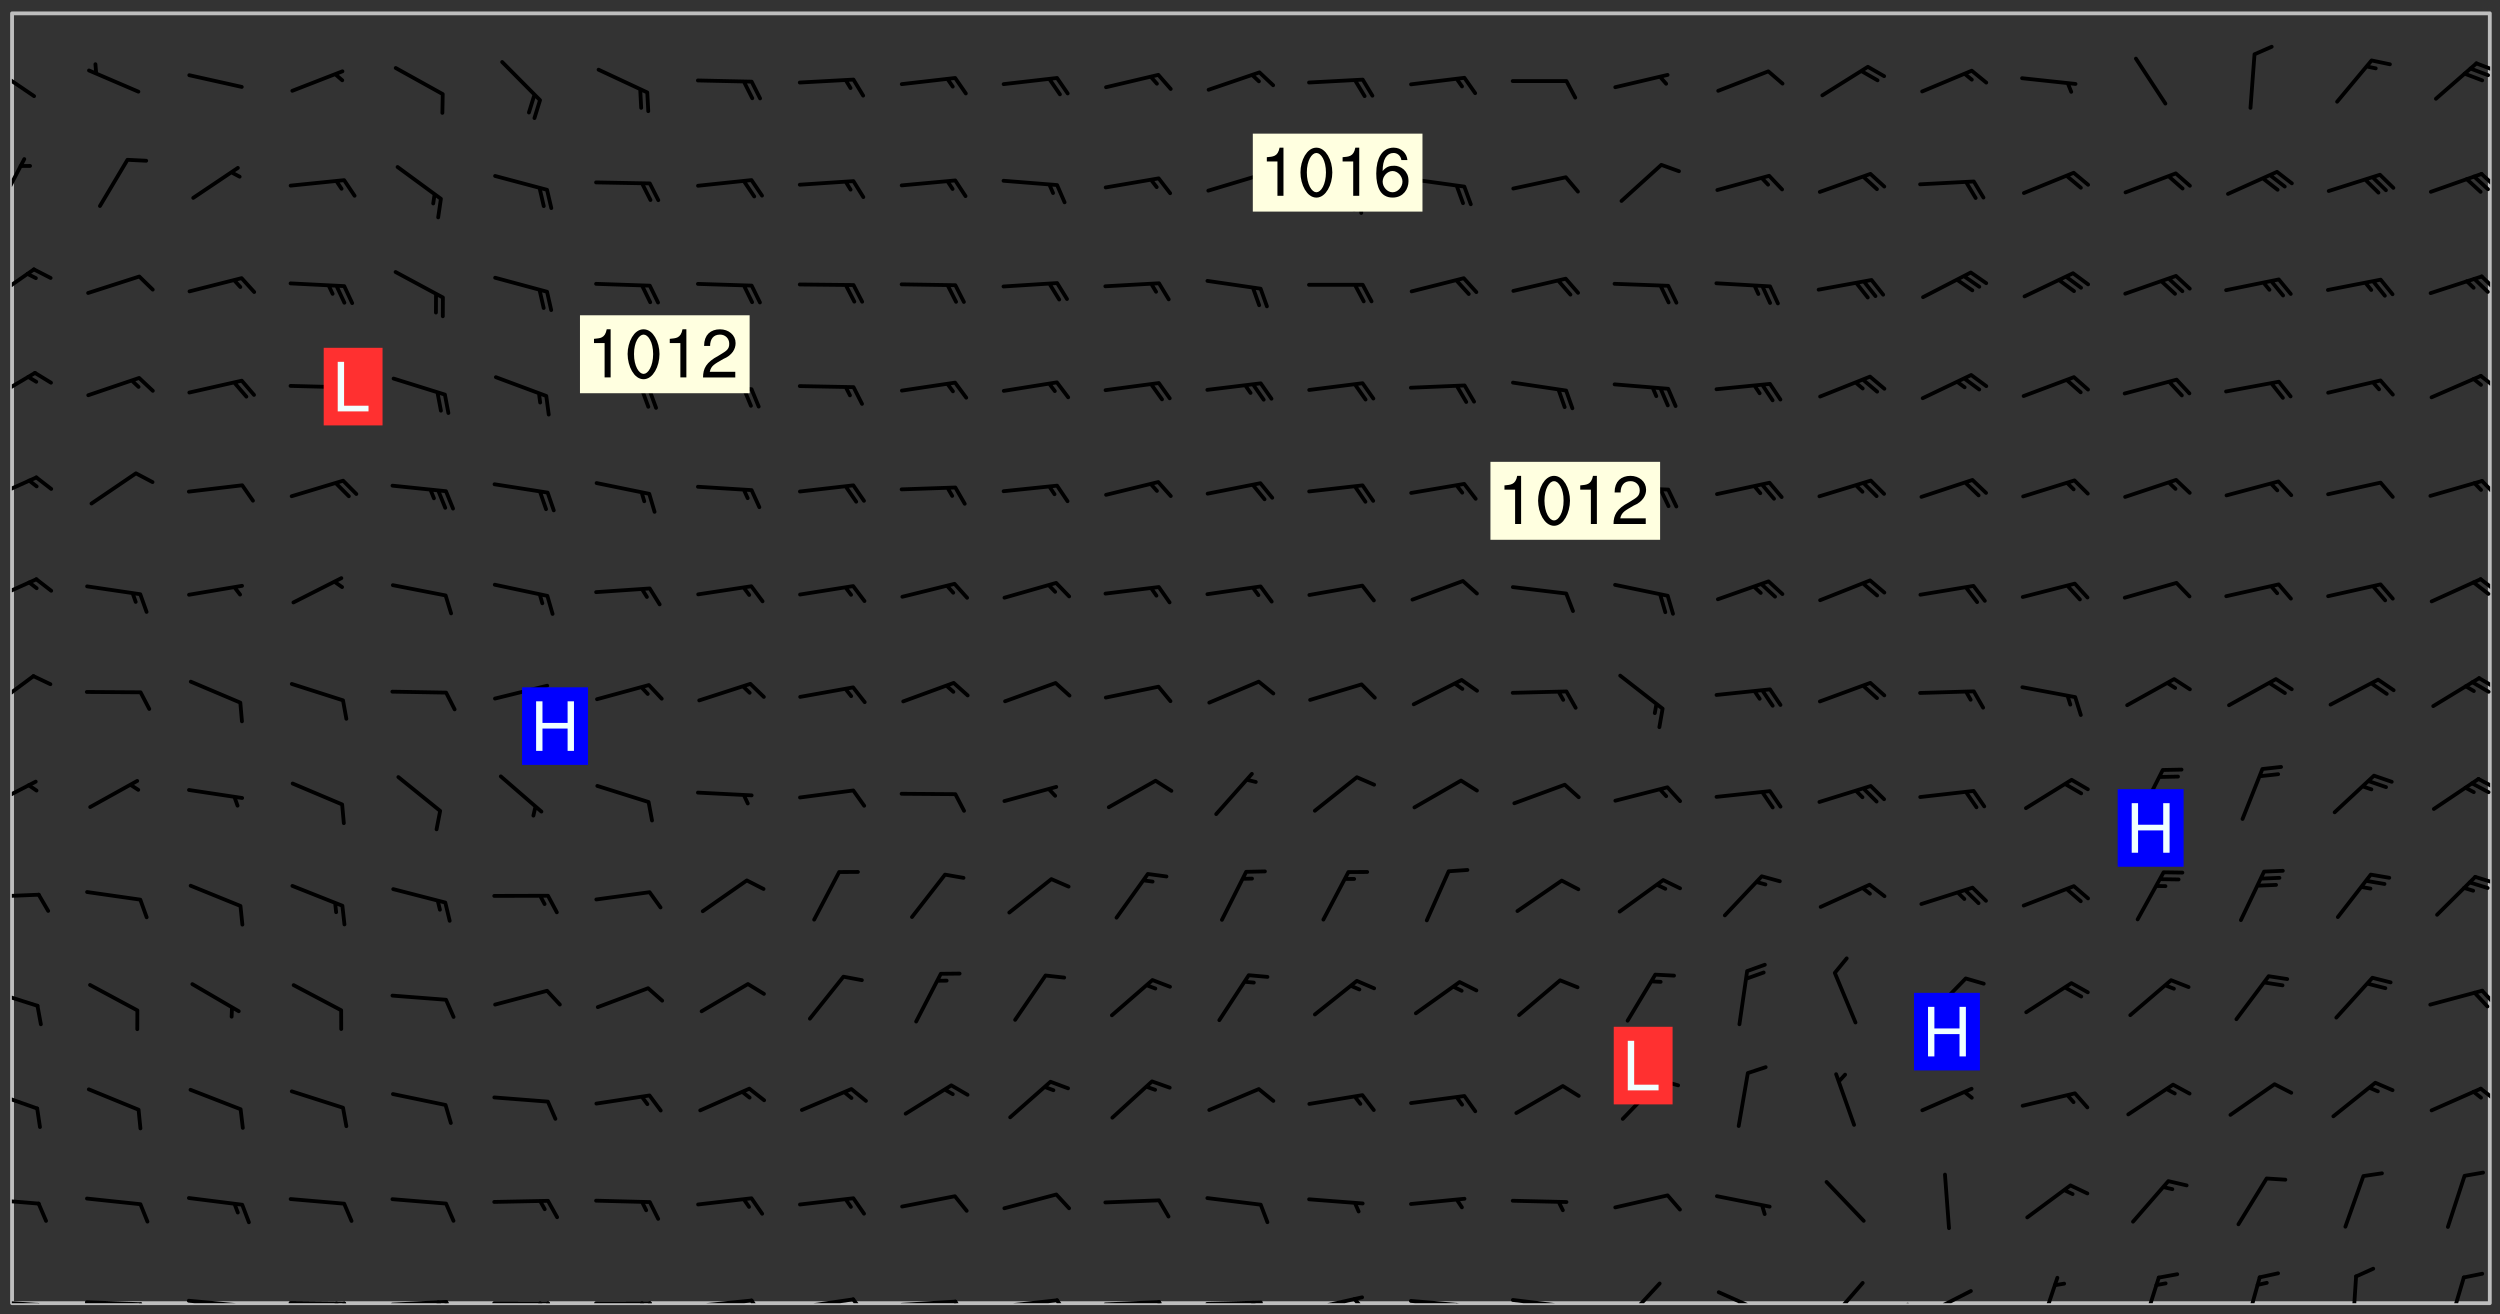 <svg xmlns="http://www.w3.org/2000/svg" role="img" xmlns:xlink="http://www.w3.org/1999/xlink" viewBox="142.45 309.95 326.84 171.84"><rect x="142.45" y="309.95" width="326.84" height="171.84" fill="#333333" stroke="none"/><defs><clipPath id="a"><path d="M144 311.672h324v168.656H144zm0 0"/></clipPath><clipPath id="b"><path d="M144 479h4v1.328h-4zm0 0"/></clipPath><clipPath id="c"><path d="M147 480h2v.328h-2zm0 0"/></clipPath><clipPath id="d"><path d="M153 479h9v1.328h-9zm0 0"/></clipPath><clipPath id="e"><path d="M160 480h3v.328h-3zm0 0"/></clipPath><clipPath id="f"><path d="M166 479h9v1.328h-9zm0 0"/></clipPath><clipPath id="g"><path d="M173 480h3v.328h-3zm0 0"/></clipPath><clipPath id="h"><path d="M180 480h8v.328h-8zm0 0"/></clipPath><clipPath id="i"><path d="M187 480h2v.328h-2zm0 0"/></clipPath><clipPath id="j"><path d="M186 480h2v.328h-2zm0 0"/></clipPath><clipPath id="k"><path d="M193 479h9v1.328h-9zm0 0"/></clipPath><clipPath id="l"><path d="M200 479h3v1.328h-3zm0 0"/></clipPath><clipPath id="m"><path d="M199 479h2v1.328h-2zm0 0"/></clipPath><clipPath id="n"><path d="M206 480h9v.328h-9zm0 0"/></clipPath><clipPath id="o"><path d="M213 480h3v.328h-3zm0 0"/></clipPath><clipPath id="p"><path d="M212 480h2v.328h-2zm0 0"/></clipPath><clipPath id="q"><path d="M220 480h8v.328h-8zm0 0"/></clipPath><clipPath id="r"><path d="M227 480h2v.328h-2zm0 0"/></clipPath><clipPath id="s"><path d="M226 480h2v.328h-2zm0 0"/></clipPath><clipPath id="t"><path d="M233 479h8v1.328h-8zm0 0"/></clipPath><clipPath id="u"><path d="M240 479h3v1.328h-3zm0 0"/></clipPath><clipPath id="v"><path d="M246 479h9v1.328h-9zm0 0"/></clipPath><clipPath id="w"><path d="M253 479h3v1.328h-3zm0 0"/></clipPath><clipPath id="x"><path d="M260 479h8v1.328h-8zm0 0"/></clipPath><clipPath id="y"><path d="M267 479h2v1.328h-2zm0 0"/></clipPath><clipPath id="z"><path d="M273 479h8v1.328h-8zm0 0"/></clipPath><clipPath id="A"><path d="M280 479h3v1.328h-3zm0 0"/></clipPath><clipPath id="B"><path d="M286 479h9v1.328h-9zm0 0"/></clipPath><clipPath id="C"><path d="M293 479h3v1.328h-3zm0 0"/></clipPath><clipPath id="D"><path d="M300 479h8v1.328h-8zm0 0"/></clipPath><clipPath id="E"><path d="M306 480h2v.328h-2zm0 0"/></clipPath><clipPath id="F"><path d="M313 479h8v1.328h-8zm0 0"/></clipPath><clipPath id="G"><path d="M319 479h2v1.328h-2zm0 0"/></clipPath><clipPath id="H"><path d="M326 479h9v1.328h-9zm0 0"/></clipPath><clipPath id="I"><path d="M332 480h2v.328h-2zm0 0"/></clipPath><clipPath id="J"><path d="M339 479h9v1.328h-9zm0 0"/></clipPath><clipPath id="K"><path d="M354 477h6v3.328h-6zm0 0"/></clipPath><clipPath id="L"><path d="M366 478h8v2.328h-8zm0 0"/></clipPath><clipPath id="M"><path d="M381 477h6v3.328h-6zm0 0"/></clipPath><clipPath id="N"><path d="M393 478h8v2.328h-8zm0 0"/></clipPath><clipPath id="O"><path d="M391 480h4v.328h-4zm0 0"/></clipPath><clipPath id="P"><path d="M408 476h4v4.328h-4zm0 0"/></clipPath><clipPath id="Q"><path d="M422 476h3v4.328h-3zm0 0"/></clipPath><clipPath id="R"><path d="M435 476h4v4.328h-4zm0 0"/></clipPath><clipPath id="S"><path d="M449 476h2v4.328h-2zm0 0"/></clipPath><clipPath id="T"><path d="M462 476h3v4.328h-3zm0 0"/></clipPath><clipPath id="U"><path d="M144 466h4v2h-4zm0 0"/></clipPath><clipPath id="V"><path d="M144 452h4v4h-4zm0 0"/></clipPath><clipPath id="W"><path d="M466 452h2v3h-2zm0 0"/></clipPath><clipPath id="X"><path d="M144 439h4v3h-4zm0 0"/></clipPath><clipPath id="Y"><path d="M466 439h2v3h-2zm0 0"/></clipPath><clipPath id="Z"><path d="M144 426h4v2h-4zm0 0"/></clipPath><clipPath id="aa"><path d="M465 424h3v2h-3zm0 0"/></clipPath><clipPath id="ab"><path d="M144 411h4v5h-4zm0 0"/></clipPath><clipPath id="ac"><path d="M466 411h2v3h-2zm0 0"/></clipPath><clipPath id="ad"><path d="M465 412h3v2h-3zm0 0"/></clipPath><clipPath id="ae"><path d="M144 398h4v5h-4zm0 0"/></clipPath><clipPath id="af"><path d="M466 398h2v3h-2zm0 0"/></clipPath><clipPath id="ag"><path d="M465 398h3v3h-3zm0 0"/></clipPath><clipPath id="ah"><path d="M144 385h4v4h-4zm0 0"/></clipPath><clipPath id="ai"><path d="M466 385h2v3h-2zm0 0"/></clipPath><clipPath id="aj"><path d="M465 385h3v3h-3zm0 0"/></clipPath><clipPath id="ak"><path d="M144 372h4v4h-4zm0 0"/></clipPath><clipPath id="al"><path d="M466 372h2v3h-2zm0 0"/></clipPath><clipPath id="am"><path d="M144 358h4v5h-4zm0 0"/></clipPath><clipPath id="an"><path d="M466 358h2v3h-2zm0 0"/></clipPath><clipPath id="ao"><path d="M144 344h4v6h-4zm0 0"/></clipPath><clipPath id="ap"><path d="M466 345h2v4h-2zm0 0"/></clipPath><clipPath id="aq"><path d="M144 330h2v8h-2zm0 0"/></clipPath><clipPath id="ar"><path d="M466 332h2v3h-2zm0 0"/></clipPath><clipPath id="as"><path d="M144 318h4v5h-4zm0 0"/></clipPath><clipPath id="at"><path d="M465 317h3v3h-3zm0 0"/></clipPath><g id="au" clip-path="url(#clip1)"><path fill="#fff" fill-opacity="0" fill-rule="evenodd" d="M0 0h1000v1000H0zm0 0"/><path fill="#d3d3d3" fill-opacity="0" fill-rule="evenodd" d="M162.152 355.867l-.234.293.059.234.117.172.176.234.293.348.113.059.117-.172.059-.234.176-.176.465-.176h.699l.234.293.289.816.059.176.176.23.352.234.699.699.172.176.234.348.234.41.289.582.41.465.23.234.234.176.117.23.176.293.172 1.164v.234l.059.289.059.117.117.117.348.41.117.172.176.176.176.234.117.172.172.352.059.234.234.406.234-.059-.176.176-.059.93h-.582l-.234-.113-.348.113-.117.117-.059.293-.059.176-.117.172-.465.293-.059.234-.059.113v.645l.059.172v.41l.059.059v.406l.059.406.117.176.059.059.23.641-.059.293v.699l-.059.582v.234l-.059.23-.055.352v1.922l.055.117h.426l-.367.117-.023.352.891 1.168 1.742.539 1.34.359v.539l.09.809.535.715 1.52.27.891-.086.09 1.164.535.18 1.16-.18 2.055-.984 1.16-.363 1.879-.176 1.695-.18-.18.719-1.516.086-1.25.09-.805.27-1.074.809.27.719.535.898-.18.625-.266.809.266 1.078.625.898.805.18 1.25-.18-.266.723.098.504.055.293v.172l.059.293v.406l.176.117.352.117h.406l.293-.176.113-.117.059-.117.117-.23.059-.176.352-.465.23-.176.176-.059.176.059.059.176.117.988.055.469.059.172.117.234.176.059.816.059h.289l.117.234.059.406.059.352v1.105l.117.293.117.348.289.699.176.352.582.754.352.176.172.059.469.234.641.465.348.234.293.176.293.055.23.062.816.348.293.176.113.172.352.352.117.176.523.641v.289l.059.352v.348l.059.352.059.289.117.059.172.059h.176l.582.234.176.117.176.289.176.234.113.234.293.23.117.117v.41l.059.055.289.234.234.117.059.117.117.172.059.117.23.234.059.176.234.059.117.059-.117.113-.059.117v.117l-.117.293-.117.289v.582l.176.117.117.059.059.117.117.117.113.059.176.348.059.352.059.406v.176l-.059.176-.117.699v.172l.117.176.293.293h.406l.176.117.117.172.117.293v.234h-.527l-.23-.234h-.234l-.176.059-.059.699.059.348.117.176.176.41.117.23.289.469.176.055h.523l.234.059.758.641.059.293v.234l.059.059.23.348v.352l-.117.172v.293l.293.289.293.176.172.059.293.176.293.117.582.406.289.234.293.176.219.16.016.012.23.176.641.523.176.234.117.176.176.176.113.172v.641l.117.176.469.117.582.117.234.059.23.113.293.117.113.059.586.352.289.172.176.062.176.055.176.059.699.352.289.176.234.055.289.176.234.117.641.406.293.117.172.059.234.059.41.059.23.059.234.117.059.172-.41.176.469.059.059.293.113.234.176.055.234.059.176.059.406.117.641.234.117.172.059.234v.176l-.059.117-.059.406.234.234.117.059.348.117.641.23.176.117.289.117.176.176.234.465.582 1.105.176.176.348.176.176.117.352.117 1.047.523.234.059.465.113.293.059.465.176.758.582.234.234.348.465.176.176.289.234.816.699.293.176.289.289.293.176.293.289.695.641.176.176.293.234.289.234.469.289.641.582.348.234.234.293.348.348.352.465.934.992.348.406.117.176.234.059.113.117.645.176.23.113.234.059.293.176.23.117.934.699.406.406.234.176.406.176.234.117.816.348.348.234.234.117.293.289.23.117.758.352.352.172.23.059.293.117.234.059.871.176h.816l.469.23.172.059.875.699.465.117.293.059.176.059.23.059.469.059.348.059.352.059.406.059h.293l.172.059v.23l.176.176h.293l.348.059.352.059.699.117h.641l.465-.234.293-.176.172-.117.41-.172.289-.176.934-.465.469-.293.523-.293.465-.172.465-.176 1.051-.465.289-.117.41-.117.289-.117.527-.176 1.516-.699.582-.348.289-.059.293-.059.348-.117.875-.23.352-.117h.113l.234-.059.875-.234.234-.059h.812l.352-.059.816-.117.172-.059.352-.055.293-.059.23-.059.816-.176.176-.059h.348l.234-.059.465-.117.758-.172.234-.059h.348l.41-.117.289-.059 1.285-.059h.289l.41-.059.23-.059h.176l.875-.117h.406l.41-.117h.348l.352-.113.871-.059h1.75l1.047.289.41.117.289.117.352.117.289.117 1.051.172.289.059h.293l.293.059.172.059.41.059.172.059.117.059h.117l.117.059.352.059h.113l.41.066 1.922.395 1.926.395 1.52.449 1.695.719 2.145.805 1.605-.719 1.43-.805 1.16-1.078 1.25-.449 3.035-.719 1.875-.359 2.145-1.348 2.234-1.254 2.5-1.258 1.695-.449 1.785-.18 1.16-.27.625.539 1.34-.27.715-.988.984-1.344.445-.18.805-.359 1.875-.539 1.785-.449 1.25-.27 1.16-.09 1.699-.09 1.961-.27 1.25-.09h.539l.625-.09h.891l2.145-.18 2.41-.18 2.59-.09 1.695.18 1.609.09 1.43.359 1.16.719 1.875.988 1.16 1.527.266.715.629.09.355.898.535.539.535 1.527 1.074.359h.535l-.805.535.09 1.707.715 2.695.891.805.895.988.715 1.258 1.785.539 1.52-.18.355 1.344 1.609-.805.98-.539.27.27.316-.215.219-.145.801.449.449-.359h.355l.535-.27.539-.719.535-.27.625-.988 1.16.449.84.371 1.395.617 1.695-.18h1.605l1.785.09.18-1.707.535-1.344.805.27.492.848.402.406-.09.539v.359l.715.449.711-.27h1.43l.359.988.445 1.258.715 1.344 1.25.629 1.695.629.715-.18.18-.539.98-.09.449.359.086 1.258-.266.629-.535.18v.539l.715.984.266.539.984.988.801 1.078-.266.359-.09.898-.625 2.332-.355 2.066-.09 1.793-.18.719-.09.539v1.438l-.98 1.883-.359 1.707-.535.898-.805 1.168-.266.539 2.055 1.254.086.359-.355.539-.09-.18v.809l.09 1.438-.445.715-1.074.094-.266.715.535.898.805.719 1.16.809 1.34.27.445.359-.355.449-1.789-.09-1.25-.449-.715-.719-.625-.09-.176 3.59-.188 1.309h89.359V311.703h-55.27v49.082l.762.125 3.289.543 2.023 2.836v2.754l2.352.332 2.348.332h4.051l-1.379 4.16-2.023.707-2.023.703-.543.344-2.594 1.617-.188.117-2.023-2.078-.73-2.742-2.672-2.078-1.375-3.5-.066-.082-1.957-2.672 2.75-1.418v-49.082H294.422v91.414l.117.031.133.012.074.074.105.047.09.059.086.059.09.059.297.297.059.09.031.117.027.117.016.137-.031.117-.059.09-.059.086-.043.105-.047.102-.027.121v.145l.176.27.148.148.074.086.074.074.043.105.062.09.059.086.043.105.059.09.047.102.043.105.059.086.117.18.074.074.062.086.059.09.043.105.059.09.059.086.062.09.059.09.043.102.117.18.074.074.059.086.074.074.09.059.105.047h.148l.133-.016.133.016.102-.047.074-.074.047-.102-.016-.133v-.148l-.047-.105-.027-.117-.047-.102-.027-.121-.043-.102-.062-.09-.043-.102-.043-.105-.031-.117-.016-.133-.012-.137.086-.059.059-.086.121-.031.043.105.016.133v.117l.059.102.059.09.09.059.148.148.059.09.043.105-.012.102.086.059.105.047.086.059.09.059.074.074-.117.027-.105.047-.086.059-.074.074-.059.09-.062.086-.027.121-.047.102-.043.105-.031.117-.012.133-.016.133v.148l.027.117.047.105.043.102.059.09.074.074.09.059.074.074.09.059.059.09.043.105.047.102.117.031.133.016h.148l.117-.031.105.043.043.105.047.102.027.121L299.5 410l.027.117.031.121.027.117.105.043.102.047.133-.016.148.148.062.086.074.074.07.074.09.062.105.043.102.043.117.031.137.016.117-.031.074-.074.027-.117-.012-.133-.031-.121-.027-.117.043-.105h.117l.09.062.117.027h.148l.133.016h.148l.133.016.133-.016h.148l.133-.016.133-.012.137.012.117-.027.133-.016.191-.059-.059.176-.016.133-.027.121-.016.133-.059.086-.133.016-.105.047-.105.043-.117.031-.117.027-.266.031h-.148l-.133.016-.074.074.059.086.148.148.117.18.074.07.09.062.09.059.086.059.09.059.102.043.105.062.105.043.086.059.105.047.102.043.18.117.059.09-.043.102-.047.105.016.133.223.223.059.09.043.102.031.121.043.102.016.133.031.117.012.137.031.117.148.148.102.043.105.043.117.031.133.016.137.016h.117l.117-.031.09-.059.043-.105.047-.102.043-.105.031-.117.012-.133v-.148l-.012-.133-.016-.133-.031-.117-.043-.105-.047-.105-.043-.102-.043-.105-.016-.133.016-.133.027-.117.031-.117.027-.121.047-.102.09-.059.086-.062.074-.074.09-.059.223-.223.059-.086.074-.074.117-.18.059-.086v-.148l-.074-.074-.102-.047-.105-.043-.102-.043-.059-.09-.047-.105-.027-.117.09-.059.117-.031.102-.043.18-.117.148-.148.012-.133-.012-.105-.09-.059-.133.016h-.148l-.133.016-.133-.016-.121-.031-.086-.059-.074-.074-.059-.09-.062-.086-.117-.18-.059-.086.031-.121.086-.059.121-.031.059-.086v-.121l-.031-.117-.059-.09-.059-.086-.047-.105-.027-.117-.016-.133.059-.09.074-.074.09-.059.117-.18.074-.074.059-.086.148-.148.121-.031.133-.016.133.016.074.074.043.105.016.133-.031.117-.117.031-.133.012-.148.148-.043.105-.047.102-.027.121-.031.117v.148l.031.117.043.105.059.09.074.07.074.074.117.031.121.027.117-.027.133-.016h.117l.09.059.074.074.047.105.059.086.102.047.133.016.105.043.086.059-.012.105-.074.074-.18.117-.059.09-.09.059-.07.074-.074.074-.062.09-.027.117-.016.133.016.133-.016.133v.148l.016.133.027.117.031.121.074.074.09.059.086.059.09.059.117.031v.086l-.102.047-.09.059-.266.031-.117.027h-.148l-.105.043-.102.047-.059.09-.062.234-.012.133-.031.121-.016.133v.293l-.012.133.012.137.016.133.133.016.133.012.121.031.086.059.074.074.047.105.043.102.016.133v.445l-.016.133v.445l.031.266.027.117.016.133.031.117.086.211.031.266v.148l-.031.117-.027.117-.031.121-.027.117-.031.117-.031.121-.012.133-.016.133.09.059.117-.031.102.016.047.105-.031.266v.441l-.043.105-.047.105-.043.102-.043.105-.059.086-.031.121-.043.117-.031.117-.016.133.016.133.059.09.105.047.086.059.059.086-.012.137-.031.117-.043.102v.445l-.016.133v.148l-.031.117-.043.105-.027.117-.047.105-.043.102-.031.121-.027.117-.031.133-.031.117-.027.117-.043.105-.031.117-.031.121-.012.133-.016.133v.297l.027.117v.148l.047.398.027.117.059.09.121.031h.148l.133-.016.059.09v.117l-.059.09-.09.059-.102.043-.105.047-.09.059-.086.059-.137.016-.117-.031-.133-.016-.102.047-.062.086-.012.137-.016.133-.031.117-.027.117-.016.133-.031.121v.297l.016.133.031.117v.148l.012.133v.148l-.027.117-.047.102-.027.121-.031.117-.059.09-.074.074-.102.043-.105.047-.117.027-.121.031-.102-.047.059-.086.105-.047.027-.117.031-.117.027-.121.031-.117v-.148l.016-.133-.031-.117-.043-.105-.105.016-.074.074-.102.043-.09.062-.074.074-.043.102-.016.133-.031.117L304.25 426l-.031.117-.027.117-.031.121-.027.117-.031.117-.043.105-.09.059h-.09l-.117-.031-.031-.086.016-.137-.031-.117v-.148l-.012-.133v-.148l-.062-.234-.027-.121-.043-.102-.047-.105-.059-.086-.059-.09-.043-.105-.062-.086-.148-.148-.07-.074-.105-.047-.105-.043-.102-.043-.297-.297-.09-.074-.086-.059-.105-.043-.09-.062-.086-.059-.105-.043-.09-.059-.086-.062-.074-.07-.105-.047-.086-.059-.105-.043-.09-.062-.102-.043-.105-.043-.086-.059-.105-.047-.105-.043-.102-.047-.09-.059-.102-.043-.105-.043-.09-.062-.117-.027-.133-.016-.133.016H299.75l-.133.016-.117-.031-.09-.059-.074-.074-.09-.059-.102-.047h-.148l-.121-.027-.102-.043-.074-.074-.117-.18-.09-.059-.102-.043-.09-.062-.105-.043-.09-.059-.086-.059-.105-.047-.059-.086-.059-.09-.043-.105-.047-.102-.074-.074-.086-.059-.074-.074-.09-.059-.223-.223-.043-.105-.031-.266.105-.043h.145l.105.043.074.074.09.059.086.059.105.047.09.059.148.148.07.074.148.148.062.086.074.074.086.059.074.074.09.062.09.059.086.059.27.176.102.047.105.043.102.043.047-.074.059-.086.074-.074.07-.074.105.043.074.074.059.09.043.102.047.105.043.105.121.027.117-.027.074-.09.043-.105.059-.09.074-.074.105-.043.117-.027.133.012.09.059.148.148.059.09.043.105.047.102.043.105.043.102.105.047.105.043.133.016.086-.059.059-.09.074-.074.105-.043.117.027.105.047.102.043.105.043.102.047.18.117v.117l-.016.133.016.133.016.137.059.086.102.047.121.027.117.031h.148l.117-.031.059-.09.18-.117.059-.09.074-.074.059-.086.117-.18.18-.117.117.031.09.059.043.074-.016.133v.117l.09.059h.148l.133-.016.133-.012.266-.031.105-.043.117-.031.121-.027.074-.074.07-.074.062-.09-.016-.105-.047-.102-.102-.043-.105-.016-.117.027-.266.031h-.148l-.074-.074-.09-.059-.117-.031-.117-.027-.133-.016h-.148l-.133.016h-.297l-.105-.047-.148-.148-.043-.102-.059-.09.223-.223.086-.059.105-.043.117-.031.133-.016.133.016.137.016.102.043.133-.012.09-.062.102-.043.062-.09-.047-.102-.09-.059-.117-.031-.102-.043-.059-.09-.062-.09v-.117l.016-.133.105-.047.074-.07v-.121l-.09-.059-.031-.117.09-.059.074-.074.043-.105.059-.09.047-.102.016-.133v-.148l-.047-.105-.043-.102-.09-.059-.133-.016-.102-.043-.137-.016-.117-.031h-.445l-.133-.016-.133-.012-.133-.016-.117-.031h-.148l-.133-.016-.133-.012-.266-.031-.121-.043-.086-.059-.074-.074v-.148l.012-.133.105-.047.102-.043.133-.016h.152l.133-.016h.293l.121.031.102.043.09.059.234.062.121-.047.09-.059.102-.043.133-.016.105.043.102.047.133.012.121-.027h.145l.121-.031.117-.027.105-.047.074-.074.086-.059.148-.148.059-.086.047-.105.027-.117.016-.105-.102-.043-.09-.059-.117-.031-.105-.043-.09-.062-.074-.086-.074-.074-.102-.043-.105-.047-.102-.043-.059-.09-.047-.102-.086-.211-.062-.086-.059-.09-.074-.074-.086-.059h-.27l-.117.031-.09.059-.102.043-.133.016-.105-.016-.027-.117-.062-.09-.117-.031-.102-.043-.148-.148-.031-.117-.016-.105.074-.074.18-.117.117-.027.117-.031.137.016.102.043.105.043.102.047.105.043.117.031.133.016.117.027.133.016.105-.016.09-.059-.074-.074-.105-.043-.074-.074-.074-.09-.148-.148-.086-.059-.09-.059-.074-.074-.09-.059-.102-.047-.121-.027-.102-.047-.105-.043-.117-.031-.102-.043-.121-.031h-.148l-.117.031-.105.043-.086.062-.18.117-.086.059-.09.059-.105.047-.086.059-.105.043-.102.043-.105.047-.074.074-.059.09-.059.086-.047.105-.059.086-.074.074-.133-.012-.117-.031h-.117l-.074.074-.09.059-.074.074-.09.059-.086.059-.105.047-.102.043-.137.016-.102-.043-.148-.148-.105-.047h-.086l-.105.047-.102.043-.121.031-.117-.031-.074-.074v-.117l.031-.121.074-.07.059-.09.074-.074.117-.031.105-.043h.293l.133-.016.137-.016.102-.043.09-.059.102-.047.09-.059.133-.012.09.059.133.012.09-.059.086-.059.105-.043.09-.059.086-.062.09-.059.148-.148.059-.086.059-.09.105-.043.133-.016.117.027.121.031.059-.059.059-.09.031-.266.027-.117.105.012.133.016.102-.043.09-.059.059-.09.074-.074.059-.09.047-.102.012-.133-.012-.133-.047-.105-.148-.148-.059-.09-.059-.086-.043-.105v-.445l.016-.133v-.148l.012-.133-.059-.059-.09.059-.102-.043-.18-.117-.086-.059-.062-.09-.059-.09-.074-.074-.086-.059-.121.031-.102.012-.105.047-.086.059-.105.043-.148.148-.09.059-.086.059-.09.062-.105.043-.133.016v-.121l.105-.043.117-.031.074-.07.043-.105v-.148l-.027-.117-.148-.148-.133-.016h-.148l-.117.031-.105.043-.102.043-.09.062-.117.027-.074-.074.012-.133-.043-.102-.043-.105-.09-.059-.117.027-.121.031-.117.031-.102.043-.121.031-.102.043-.105.043-.09.059-.102.016v-.117l.016-.133-.059-.09-.074.043-.148.148-.059.09-.074.074-.047.105-.043.102-.074.074-.059.09-.074.074-.059.086-.074.074-.09.062-.074.07-.074.074-.102.016-.133.016-.105-.043v-.121l.148-.148.043-.102.059-.09.047-.102.043-.105.059-.09.031-.117.043-.102.031-.121.027-.117.047-.105.043-.102.043-.105.074-.07.09-.062.09-.059.102-.043h.297l.266-.031.105-.043-.074-.074-.117-.031-.105-.043-.09-.059-.102-.047-.09-.059-.102-.043-.105-.043-.09-.062-.086-.059-.105-.043-.102-.043-.121-.031-.117-.031-.102-.043L297.5 410.25l-.102-.043-.09-.059-.043-.105-.016-.133.102-.043.133-.016.137.016.133-.016.102-.043.059-.09.016-.105-.09-.059-.074-.074-.102-.043-.09-.059-.148-.148-.043-.105-.016-.133v-.293l-.059-.09-.09-.059-.074-.074-.043-.105-.031-.117-.059-.09-.074-.074-.117-.027-.074-.074-.09-.059-.09-.062-.086-.059-.074-.074-.059-.086-.047-.105-.086-.059-.148-.148-.195-.059-.133.016-.102.043-.074.074-.047.102-.043.105-.059.09-.059.086-.297.297-.09.059h-.086l-.062-.086-.043-.105.031-.117.059-.09.027-.117-.012-.133-.09-.062-.105.047-.117.027-.117.031-.27.176-.102.047-.117.027-.105.047-.09.059-.102.043-.059-.086-.047-.105.016-.133.047-.105.07-.074.074-.07.059-.09v-.148l-.043-.105h-.238l-.102.047-.031.117-.027.117-.031.121-.074.043-.133.016-.074-.047-.043-.102-.043-.105-.047-.102-.043-.105-.121.031-.102.043-.133.016-.117.031-.105.043-.09.059-.102.047-.121.027-.133.016-.102-.043-.059-.09-.047-.105-.043-.102-.043-.105v-.117l.059-.09.086-.059.18-.117.102-.047.105-.043.105-.059.102-.043.09-.062.102-.043.105-.059.102-.047.09-.059.105-.043.102-.043.09-.062.102-.043.137-.016.117.031.102.043.121.031.102.043.105.047.102.043.105.043.102.047.105.043.102.043.105.047.086.059.105.043.117.031.105.043.102.047.09.059.105.043.102.043.105.047.117.027.102.047.121.027h.148l.086-.059.016-.102.059-.09-.027-.117-.074-.074-.117-.18-.074-.074-.09-.074-.18-.117-.086-.059-.105-.043-.102-.047-.27-.176-.059-.09-.074-.074-.059-.09-.043-.102-.031-.117-.016-.137v-.562l-.012-.133-.016-.133-.031-.117-.016-.133-.012-.133-.031-.121-.223-.223-.059-.086-.016-.105.031-.117.133-.016v-91.414H172.992v1.453l-.059.234-.352 1.051-.172.523-.117.348-.176.41-.117.172-.234.293-.23.059h-.352l-.117.059-.23.406v.293l.117.176.23.23.117.234.641.758.293.465.176.234.23.352.234.348.641.816.176.465.172.41.117.695.176.469.117 1.398.059.465v.875l.117 1.047v4.781l-.059.465-.352 1.281-.176.523-.113.41-.352.93L172.934 336l-.234.582-.117.176-.172.348-.176.406-.352.816-.059.293-.113.293-.117.289-.059.176-.117.875-.059.406-.059.117-.059.176-.059.172-.23.527-.117.172v.234l-.117.234-.059.172-.176.586v.289l-.059.176v.293l-.059.113-.059.527v.172l-.055.234v2.621l-.176.816-.117.176-.176.234-.117.172-.113.234-.586.934-.23.289-.293.465-.176.234-.289.352-.352.699-.113.23-.176.41-.176.23-.406.527-.816.699-.293.172-.289.234-.176.117-.176.176-.523.406-.527.176-.172.176-.234.055-.641.176h-.758m12.211 31.023l-1.074.449.359.895 1.25-.715.445-.539-.98-.09"/><path fill="#d3d3d3" fill-opacity="0" fill-rule="evenodd" d="M201.508 416.598h-.895l.449.629.98.359.805-.09.445-.988-.176.09-.715-.355-.895.355m154.621 59.07l-.059-.523v-.293l.113-.293.059-.23.469-.469h.113l.117-.113.117-.059h.176l.234-.059h.348l.234.059.117.059.23.172.059.176.117.582v.293l-.117.176-.172.289-.176.176-.527.523-.23.234-.117.059h-.176l-.117-.059-.406-.293-.176-.117-.117-.059-.059-.113-.055-.117m6.641-10.957l-.059-.172v-1.109l.059-.172.176-.059.172-.059h.176l.234-.059.117.059.059.699-.059.172-.117.176-.117.059-.234.523-.113.059h-.234l-.059-.117m9.613-14.391l-.117-.176v-.699l.293-.875.117-.172.176-.352.113-.23.117-.293.352-.758.117-.23.172-.234h.176l.117-.059h.641l.117.059.234.234.172.113.352.293.117.117.113.176v.113l.117.059.117.117v.699l-.059.176v.23l-.059.176-.348 1.051-.117.23-.117.234-.117.059-.23.234-.641.289h-.875l-.41-.117-.641-.465"/><path fill="none" stroke="#bebebe" stroke-linecap="round" stroke-linejoin="round" stroke-miterlimit="10" stroke-width=".5" d="M467.957 311.695H144.027v168.625h323.93v-168.625"/><g clip-path="url(#a)"><path fill="#fff" fill-opacity="0" fill-rule="evenodd" d="M144 311.672v168.656h324V311.672H144"/></g><g clip-path="url(#b)"><path fill="none" stroke="#000" stroke-linecap="round" stroke-linejoin="round" stroke-miterlimit="10" stroke-width=".5" d="M147.508 480.555l-7.016-.449"/></g><g clip-path="url(#c)"><path fill="none" stroke="#000" stroke-linecap="round" stroke-linejoin="round" stroke-miterlimit="10" stroke-width=".5" d="M147.508 480.555l1.008 2.234"/></g><g clip-path="url(#d)"><path fill="none" stroke="#000" stroke-linecap="round" stroke-linejoin="round" stroke-miterlimit="10" stroke-width=".5" d="M160.828 480.457l-7.023-.258"/></g><g clip-path="url(#e)"><path fill="none" stroke="#000" stroke-linecap="round" stroke-linejoin="round" stroke-miterlimit="10" stroke-width=".5" d="M160.828 480.457l1.07 2.207"/></g><g clip-path="url(#f)"><path fill="none" stroke="#000" stroke-linecap="round" stroke-linejoin="round" stroke-miterlimit="10" stroke-width=".5" d="M174.129 480.652l-6.996-.648"/></g><g clip-path="url(#g)"><path fill="none" stroke="#000" stroke-linecap="round" stroke-linejoin="round" stroke-miterlimit="10" stroke-width=".5" d="M174.129 480.652l.949 2.262"/></g><g clip-path="url(#h)"><path fill="none" stroke="#000" stroke-linecap="round" stroke-linejoin="round" stroke-miterlimit="10" stroke-width=".5" d="M187.457 480.367l-7.023-.074"/></g><g clip-path="url(#i)"><path fill="none" stroke="#000" stroke-linecap="round" stroke-linejoin="round" stroke-miterlimit="10" stroke-width=".5" d="M187.457 480.367l1.129 2.176"/></g><g clip-path="url(#j)"><path fill="none" stroke="#000" stroke-linecap="round" stroke-linejoin="round" stroke-miterlimit="10" stroke-width=".5" d="M186.438 480.355L187 481.445"/></g><g clip-path="url(#k)"><path fill="none" stroke="#000" stroke-linecap="round" stroke-linejoin="round" stroke-miterlimit="10" stroke-width=".5" d="M200.77 480.152l-7.02.352"/></g><g clip-path="url(#l)"><path fill="none" stroke="#000" stroke-linecap="round" stroke-linejoin="round" stroke-miterlimit="10" stroke-width=".5" d="M200.77 480.152l1.258 2.105"/></g><g clip-path="url(#m)"><path fill="none" stroke="#000" stroke-linecap="round" stroke-linejoin="round" stroke-miterlimit="10" stroke-width=".5" d="M199.75 480.203l.629 1.055"/></g><g clip-path="url(#n)"><path fill="none" stroke="#000" stroke-linecap="round" stroke-linejoin="round" stroke-miterlimit="10" stroke-width=".5" d="M214.09 480.336l-7.027-.016"/></g><g clip-path="url(#o)"><path fill="none" stroke="#000" stroke-linecap="round" stroke-linejoin="round" stroke-miterlimit="10" stroke-width=".5" d="M214.09 480.336l1.145 2.172"/></g><g clip-path="url(#p)"><path fill="none" stroke="#000" stroke-linecap="round" stroke-linejoin="round" stroke-miterlimit="10" stroke-width=".5" d="M213.066 480.336l.574 1.082"/></g><g clip-path="url(#q)"><path fill="none" stroke="#000" stroke-linecap="round" stroke-linejoin="round" stroke-miterlimit="10" stroke-width=".5" d="M227.402 480.32l-7.027.016"/></g><g clip-path="url(#r)"><path fill="none" stroke="#000" stroke-linecap="round" stroke-linejoin="round" stroke-miterlimit="10" stroke-width=".5" d="M227.402 480.32l1.16 2.164"/></g><g clip-path="url(#s)"><path fill="none" stroke="#000" stroke-linecap="round" stroke-linejoin="round" stroke-miterlimit="10" stroke-width=".5" d="M226.383 480.324l.578 1.082"/></g><g clip-path="url(#t)"><path fill="none" stroke="#000" stroke-linecap="round" stroke-linejoin="round" stroke-miterlimit="10" stroke-width=".5" d="M240.703 479.977l-6.992.703"/></g><g clip-path="url(#u)"><path fill="none" stroke="#000" stroke-linecap="round" stroke-linejoin="round" stroke-miterlimit="10" stroke-width=".5" d="M240.703 479.977l1.363 2.039"/></g><g clip-path="url(#v)"><path fill="none" stroke="#000" stroke-linecap="round" stroke-linejoin="round" stroke-miterlimit="10" stroke-width=".5" d="M253.996 479.824l-6.953 1.008"/></g><g clip-path="url(#w)"><path fill="none" stroke="#000" stroke-linecap="round" stroke-linejoin="round" stroke-miterlimit="10" stroke-width=".5" d="M253.996 479.824l1.453 1.98"/></g><g clip-path="url(#x)"><path fill="none" stroke="#000" stroke-linecap="round" stroke-linejoin="round" stroke-miterlimit="10" stroke-width=".5" d="M267.344 480.117l-7.016.422"/></g><g clip-path="url(#y)"><path fill="none" stroke="#000" stroke-linecap="round" stroke-linejoin="round" stroke-miterlimit="10" stroke-width=".5" d="M267.344 480.117l1.277 2.094"/></g><g clip-path="url(#z)"><path fill="none" stroke="#000" stroke-linecap="round" stroke-linejoin="round" stroke-miterlimit="10" stroke-width=".5" d="M280.645 479.945l-6.988.766"/></g><g clip-path="url(#A)"><path fill="none" stroke="#000" stroke-linecap="round" stroke-linejoin="round" stroke-miterlimit="10" stroke-width=".5" d="M280.645 479.945l1.379 2.027"/></g><g clip-path="url(#B)"><path fill="none" stroke="#000" stroke-linecap="round" stroke-linejoin="round" stroke-miterlimit="10" stroke-width=".5" d="M293.977 480.176l-7.02.305"/></g><g clip-path="url(#C)"><path fill="none" stroke="#000" stroke-linecap="round" stroke-linejoin="round" stroke-miterlimit="10" stroke-width=".5" d="M293.977 480.176l1.246 2.113"/></g><g clip-path="url(#D)"><path fill="none" stroke="#000" stroke-linecap="round" stroke-linejoin="round" stroke-miterlimit="10" stroke-width=".5" d="M307.293 480.238l-7.023.18"/></g><g clip-path="url(#E)"><path fill="none" stroke="#000" stroke-linecap="round" stroke-linejoin="round" stroke-miterlimit="10" stroke-width=".5" d="M306.27 480.266l.605 1.066"/></g><g clip-path="url(#F)"><path fill="none" stroke="#000" stroke-linecap="round" stroke-linejoin="round" stroke-miterlimit="10" stroke-width=".5" d="M320.523 479.559l-6.855 1.539"/></g><g clip-path="url(#G)"><path fill="none" stroke="#000" stroke-linecap="round" stroke-linejoin="round" stroke-miterlimit="10" stroke-width=".5" d="M319.527 479.785l.797.93"/></g><g clip-path="url(#H)"><path fill="none" stroke="#000" stroke-linecap="round" stroke-linejoin="round" stroke-miterlimit="10" stroke-width=".5" d="M333.91 480.629l-7-.602"/></g><g clip-path="url(#I)"><path fill="none" stroke="#000" stroke-linecap="round" stroke-linejoin="round" stroke-miterlimit="10" stroke-width=".5" d="M332.895 480.543l.48 1.129"/></g><g clip-path="url(#J)"><path fill="none" stroke="#000" stroke-linecap="round" stroke-linejoin="round" stroke-miterlimit="10" stroke-width=".5" d="M347.215 480.754l-6.977-.852"/></g><g clip-path="url(#K)"><path fill="none" stroke="#000" stroke-linecap="round" stroke-linejoin="round" stroke-miterlimit="10" stroke-width=".5" d="M354.656 482.91l4.77-5.16"/></g><g clip-path="url(#L)"><path fill="none" stroke="#000" stroke-linecap="round" stroke-linejoin="round" stroke-miterlimit="10" stroke-width=".5" d="M373.562 481.766l-6.41-2.875"/></g><g clip-path="url(#M)"><path fill="none" stroke="#000" stroke-linecap="round" stroke-linejoin="round" stroke-miterlimit="10" stroke-width=".5" d="M381.367 482.98l4.605-5.305"/></g><g clip-path="url(#N)"><path fill="none" stroke="#000" stroke-linecap="round" stroke-linejoin="round" stroke-miterlimit="10" stroke-width=".5" d="M393.855 481.922l6.262-3.188"/></g><g clip-path="url(#O)"><path fill="none" stroke="#000" stroke-linecap="round" stroke-linejoin="round" stroke-miterlimit="10" stroke-width=".5" d="M393.855 481.922l-2.008-1.406"/></g><g clip-path="url(#P)"><path fill="none" stroke="#000" stroke-linecap="round" stroke-linejoin="round" stroke-miterlimit="10" stroke-width=".5" d="M411.422 477l-2.242 6.66"/></g><path fill="none" stroke="#000" stroke-linecap="round" stroke-linejoin="round" stroke-miterlimit="10" stroke-width=".5" d="M411.098 477.969l1.211-.199"/><g clip-path="url(#Q)"><path fill="none" stroke="#000" stroke-linecap="round" stroke-linejoin="round" stroke-miterlimit="10" stroke-width=".5" d="M424.68 476.98l-2.125 6.695"/></g><path fill="none" stroke="#000" stroke-linecap="round" stroke-linejoin="round" stroke-miterlimit="10" stroke-width=".5" d="M424.68 476.98l2.414-.441m-2.723 1.414l1.207-.219"/><g clip-path="url(#R)"><path fill="none" stroke="#000" stroke-linecap="round" stroke-linejoin="round" stroke-miterlimit="10" stroke-width=".5" d="M437.875 476.945l-1.887 6.766"/></g><path fill="none" stroke="#000" stroke-linecap="round" stroke-linejoin="round" stroke-miterlimit="10" stroke-width=".5" d="M437.875 476.945l2.398-.527m-2.672 1.512l1.199-.266"/><g clip-path="url(#S)"><path fill="none" stroke="#000" stroke-linecap="round" stroke-linejoin="round" stroke-miterlimit="10" stroke-width=".5" d="M450.477 476.824l-.461 7.012"/></g><path fill="none" stroke="#000" stroke-linecap="round" stroke-linejoin="round" stroke-miterlimit="10" stroke-width=".5" d="M450.477 476.824l2.238-1.008"/><g clip-path="url(#T)"><path fill="none" stroke="#000" stroke-linecap="round" stroke-linejoin="round" stroke-miterlimit="10" stroke-width=".5" d="M464.559 476.961l-1.996 6.738"/></g><path fill="none" stroke="#000" stroke-linecap="round" stroke-linejoin="round" stroke-miterlimit="10" stroke-width=".5" d="M464.559 476.961l2.406-.488"/><g clip-path="url(#U)"><path fill="none" stroke="#000" stroke-linecap="round" stroke-linejoin="round" stroke-miterlimit="10" stroke-width=".5" d="M147.5 467.305l-7-.582"/></g><path fill="none" stroke="#000" stroke-linecap="round" stroke-linejoin="round" stroke-miterlimit="10" stroke-width=".5" d="M147.5 467.305l.969 2.258m12.34-2.18l-6.988-.738m6.988.738l.918 2.277m12.391-2.207l-6.973-.879m6.973.879l.871 2.293m-1.887-2.422l.438 1.148m13.906-1.156l-7-.605m7 .605l.961 2.258m12.355-2.273l-7.004-.574m7.004.574l.973 2.254m12.355-2.613l-7.027.145m7.027-.145l1.195 2.145m-2.219-2.121l.598 1.07m13.738-.93l-7.023-.184m7.023.184l1.094 2.195m-2.117-2.223l.551 1.098m13.766-1.566l-6.98.809m6.98-.809l1.395 2.02m-2.41-1.902l.699 1.008m13.633-1.129l-6.98.816m6.98-.816l1.395 2.016m-2.41-1.898l.695 1.008m13.594-1.391l-6.898 1.348m6.898-1.348l1.543 1.906m11.719-2.133l-6.793 1.801m6.793-1.801l1.668 1.801m11.762-1.039l-7.023.277m7.023-.277l1.238 2.121m12.055-1.551l-6.977-.863m6.977.863l.875 2.289m12.453-2.449l-7.004-.543m5.984.465l.492 1.125m13.836-1.66l-6.992.684m5.977-.586l.68 1.023m13.668-.695l-7.023-.168m6 .145l.551 1.094m13.699-1.941l-6.848 1.574m6.848-1.574l1.609 1.855m11.727-.383l-6.891-1.367m5.891 1.168l.352 1.172m12.945.883l-4.855-5.082m16.008 6.043l-.527-7.004m16.402 1.41l-5.645 4.184m5.645-4.184l2.215 1.051m-3.039-.441l1.109.527m12.516-1.695l-4.617 5.301m4.617-5.301l2.391.559m-3.062.215l1.195.277m12.324-1.395l-3.684 5.988m3.684-5.988l2.449.156m10.203-.473l-2.355 6.621m2.355-6.621l2.426-.359m10.801.328l-2.18 6.684m2.18-6.684l2.418-.422"/><g clip-path="url(#V)"><path fill="none" stroke="#000" stroke-linecap="round" stroke-linejoin="round" stroke-miterlimit="10" stroke-width=".5" d="M147.312 454.871l-6.625-2.344"/></g><path fill="none" stroke="#000" stroke-linecap="round" stroke-linejoin="round" stroke-miterlimit="10" stroke-width=".5" d="M147.312 454.871l.363 2.426m12.891-2.266l-6.504-2.664m6.504 2.664l.242 2.441m13.098-2.504l-6.551-2.543m6.551 2.543l.289 2.438m13.098-2.637l-6.695-2.141m6.695 2.141l.438 2.414m12.969-2.773l-6.879-1.426m6.879 1.426l.691 2.355m12.688-2.793l-7.004-.547m7.004.547l.98 2.25m12.305-3.055l-6.945 1.062m6.945-1.062l1.465 1.969m-2.477-1.812l.734.98m13.332-2.027l-6.426 2.84m6.426-2.84l1.93 1.516m-2.863-1.102l.965.758m13.309-1.121l-6.473 2.738m6.473-2.738l1.902 1.547m-2.844-1.148l.949.773m13.055-1.656l-5.969 3.707m5.969-3.707l2.121 1.234m-2.988-.695l1.059.617m12.773-1.625l-5.27 4.648m5.27-4.648l2.297.859m-3.062-.184l1.148.43m12.891-1.152l-5.184 4.742m5.184-4.742l2.312.82m-3.066-.133l1.156.41m13.559-.094l-6.477 2.734m6.477-2.734l1.902 1.547m11.641-.754l-6.934 1.148m6.934-1.148l1.488 1.949m-2.496-1.781l.742.973m13.598-1.027l-6.969.922m6.969-.922l1.426 1.996m-2.441-1.863l.715 1m13.172-2.438l-6.078 3.531m6.078-3.531l2.082 1.293m10.633-2.059l-4.879 5.062m4.879-5.062l2.359.676m9.113-1.605l-1.195 6.922m1.195-6.922l2.332-.77m9.211.918l2.348 6.625m-2.004-5.66l.828-.906m16.539 1.848l-6.441 2.812m5.504-2.406l.961.766m13.488-.578l-6.836 1.625m6.836-1.625l1.621 1.84m-2.613-1.605l.809.922m13.008-2.289l-5.855 3.887m5.855-3.887l2.16 1.168m-3.012-.602l1.078.586m13.047-1.211l-5.77 4.008m5.77-4.008L442 452.816m10.992-1.312l-5.488 4.387m5.488-4.387l2.25.973m-3.051-.332l1.129.484m13.457-.348l-6.43 2.836"/><g clip-path="url(#W)"><path fill="none" stroke="#000" stroke-linecap="round" stroke-linejoin="round" stroke-miterlimit="10" stroke-width=".5" d="M466.777 452.281l1.926 1.516"/></g><path fill="none" stroke="#000" stroke-linecap="round" stroke-linejoin="round" stroke-miterlimit="10" stroke-width=".5" d="M465.84 452.691l.965.762"/><g clip-path="url(#X)"><path fill="none" stroke="#000" stroke-linecap="round" stroke-linejoin="round" stroke-miterlimit="10" stroke-width=".5" d="M147.348 441.445l-6.695-2.125"/></g><path fill="none" stroke="#000" stroke-linecap="round" stroke-linejoin="round" stroke-miterlimit="10" stroke-width=".5" d="M147.348 441.445l.445 2.414m12.617-1.812l-6.188-3.328m6.188 3.328l-.012 2.453m13.266-2.344l-6.066-3.543m5.184 3.027l-.051 1.227m14.32-.84l-6.211-3.285m6.211 3.285l.008 2.453m13.703-3.824l-7.004-.543m7.004.543l.984 2.246m12.227-3.418l-6.793 1.801m6.793-1.801l1.668 1.797m11.539-2.133l-6.578 2.469m6.578-2.469l1.84 1.625m11.215-2.172l-6.059 3.562m6.059-3.562l2.09 1.285m10.391-2.246l-4.387 5.488m4.387-5.488l2.41.453m10.324-.832l-3.227 6.242m3.227-6.242l2.453-.027m-2.922.938l1.227-.016m12.93-.672l-3.973 5.797m3.973-5.797l2.438.273m11.543.32l-5.305 4.609m5.305-4.609l2.289.879m-3.062-.207l1.148.438m12.211-1.742l-3.848 5.879m3.848-5.879l2.445.219m-3.004.637l1.223.109m13.473-.223l-5.488 4.391m5.488-4.391l2.254.973m-3.051-.332l1.125.484m13.102-.973l-5.719 4.086m5.719-4.086l2.195 1.094m-3.027-.496l1.098.543m12.871-1.367l-5.363 4.543m5.363-4.543l2.281.91m10.164-1.652l-3.621 6.023m3.621-6.023l2.449.129m-2.977.75l1.227.062m11.309-1.406l-1.008 6.953m1.008-6.953l2.312-.828m-2.457 1.84l2.309-.828m9.297.051l2.703 6.484m-2.703-6.484l1.555-1.898m15.562 2.625l-4.902 5.035m4.902-5.035l2.355.684m11.465-.07l-5.91 3.805m5.91-3.805l2.141 1.199m-3.004-.645l2.145 1.199m11.746-2.137l-5.336 4.57m5.336-4.57l2.285.898m-3.062-.234l1.145.449m12.387-1.637l-4.215 5.621m4.215-5.621l2.426.375m-3.039.441l2.426.379m11.754-.988l-4.719 5.207m4.719-5.207l2.379.602m-3.066.156l2.379.602m12.656.332l-6.785 1.82"/><g clip-path="url(#Y)"><path fill="none" stroke="#000" stroke-linecap="round" stroke-linejoin="round" stroke-miterlimit="10" stroke-width=".5" d="M466.953 439.473l1.676 1.793"/></g><path fill="none" stroke="#000" stroke-linecap="round" stroke-linejoin="round" stroke-miterlimit="10" stroke-width=".5" d="M465.969 439.738l1.672 1.793"/><g clip-path="url(#Z)"><path fill="none" stroke="#000" stroke-linecap="round" stroke-linejoin="round" stroke-miterlimit="10" stroke-width=".5" d="M147.512 426.922l-7.023.293"/></g><path fill="none" stroke="#000" stroke-linecap="round" stroke-linejoin="round" stroke-miterlimit="10" stroke-width=".5" d="M147.512 426.922l1.238 2.117m12.043-1.473l-6.957-.996m6.957.996l.832 2.309m12.262-1.484l-6.512-2.645m6.512 2.645l.25 2.441m13.074-2.469l-6.531-2.59m6.531 2.59l.27 2.441m-1.219-2.816l.133 1.219m14.27-1.262l-6.805-1.754m6.805 1.754l.574 2.387m-1.566-2.641l.289 1.191m14.129-1.824l-7.027.02m7.027-.02l1.156 2.164m-2.18-2.16l.578 1.082m13.727-1.551l-6.961.949m6.961-.949l1.434 1.992m11.281-3.531l-5.762 4.027m5.762-4.027l2.184 1.117m9.887-2.215l-3.27 6.223m3.27-6.223l2.453-.012m11.387.352l-4.32 5.543m4.32-5.543l2.414.422m11.492.164l-5.504 4.371m5.504-4.371l2.25.98m10.359-1.652l-4.094 5.715m4.094-5.715l2.434.328m-3.027.504l1.215.164m12.23-1.277l-3.164 6.277m3.164-6.277l2.453-.055m-2.914.969l1.227-.027m12.602-.855l-3.27 6.215m3.27-6.215l2.457-.012m-2.93.914l1.227-.004m12.355-1l-2.859 6.418m2.859-6.418l2.449-.172m12.332 1.391l-5.789 3.98m5.789-3.98l2.176 1.133m11.09-1.203l-5.691 4.121m5.691-4.121l2.203 1.078m-3.031-.477l1.102.539m12.609-1.633l-4.824 5.109m4.824-5.109l2.363.648m-3.066.094l1.184.324m13.621.035l-6.398 2.902m6.398-2.902l1.945 1.5m-2.875-1.078l.969.75M400.332 426l-6.691 2.137M400.332 426l1.758 1.715m-2.73-1.402l1.758 1.715m-2.73-1.406l.875.859m14.316-1.68l-6.555 2.539m6.555-2.539l1.855 1.602m-2.809-1.234l1.855 1.605m10.832-3.781l-3.395 6.152m3.395-6.152l2.453.039m-2.945.855l2.453.039m-2.949.855l1.23.02m12.891-1.902l-3.027 6.34m3.027-6.34l2.453-.105m-2.895 1.027l2.453-.105m-2.891 1.027l2.449-.105m12.383-1.344l-4.305 5.551m4.305-5.551l2.418.414m-3.043.395l2.418.414m-3.043.391l1.207.211m13.699-1.523l-4.988 4.949"/><g clip-path="url(#aa)"><path fill="none" stroke="#000" stroke-linecap="round" stroke-linejoin="round" stroke-miterlimit="10" stroke-width=".5" d="M466.055 424.594l2.344.727"/></g><path fill="none" stroke="#000" stroke-linecap="round" stroke-linejoin="round" stroke-miterlimit="10" stroke-width=".5" d="M465.332 425.316l2.344.727m-3.07-.008l1.172.363"/><g clip-path="url(#ab)"><path fill="none" stroke="#000" stroke-linecap="round" stroke-linejoin="round" stroke-miterlimit="10" stroke-width=".5" d="M147.121 412.137l-6.242 3.234"/></g><path fill="none" stroke="#000" stroke-linecap="round" stroke-linejoin="round" stroke-miterlimit="10" stroke-width=".5" d="M146.211 412.609l1.012.695m13.164-1.258l-6.145 3.414m5.25-2.918l1.031.668m13.582 1.066l-6.949-1.047m5.938.895l.41 1.156m13.676-.16l-6.469-2.734m6.469 2.734l.219 2.445m12.594-1.602l-5.465-4.422m5.465 4.422l-.469 2.406m13.707-2.316l-5.309-4.602m4.535 3.934l-.273 1.195m15.059-1.777l-6.703-2.105m6.703 2.105l.449 2.414m13.023-3.285l-7.02-.359m5.996.309l.52 1.109m13.793-1.699l-6.965.918m6.965-.918l1.426 2m11.918-1.516l-7.027-.051m7.027.051l1.137 2.176m12.055-3.125l-6.777 1.852m5.793-1.582l.84.891m13.129-1.965l-6.117 3.461m6.117-3.461l2.07 1.32m10.52-2.219l-4.664 5.258m3.984-4.492l1.191.289m13.219-.617l-5.496 4.383m5.496-4.383l2.25.977M333.457 412l-6.09 3.508M333.457 412l2.078 1.305m11.488-.762l-6.598 2.422m6.598-2.422l1.828 1.637m11.594-1.301l-6.809 1.75m6.809-1.75l1.652 1.809m-2.645-1.555l.828.906m13.566-.66l-6.984.75m6.984-.75l1.379 2.027m-2.395-1.918l1.379 2.027m12.816-2.805l-6.711 2.086m6.711-2.086l1.742 1.727m-2.719-1.422l1.742 1.727m-2.719-1.426l.871.863m14.531-.824l-6.98.797m6.98-.797l1.391 2.02m-2.406-1.902l1.391 2.02m12.438-3.59l-5.973 3.703m5.973-3.703l2.121 1.234m-2.992-.695l2.121 1.234m10.664-3.059l-3.172 6.273m3.172-6.273l2.453-.051m-2.914.965l2.453-.051m11.035-.992l-2.598 6.531m2.598-6.531l2.438-.27m-2.816 1.219l2.438-.27m12.527.191l-5.141 4.789m5.141-4.789l2.32.801m-3.066-.105l2.32.801m-3.07-.102l1.16.398m13.996-1.359l-5.832 3.922"/><g clip-path="url(#ac)"><path fill="none" stroke="#000" stroke-linecap="round" stroke-linejoin="round" stroke-miterlimit="10" stroke-width=".5" d="M466.477 411.793l2.164 1.156"/></g><g clip-path="url(#ad)"><path fill="none" stroke="#000" stroke-linecap="round" stroke-linejoin="round" stroke-miterlimit="10" stroke-width=".5" d="M465.629 412.363l2.164 1.156"/></g><path fill="none" stroke="#000" stroke-linecap="round" stroke-linejoin="round" stroke-miterlimit="10" stroke-width=".5" d="M464.781 412.934l1.082.578"/><g clip-path="url(#ae)"><path fill="none" stroke="#000" stroke-linecap="round" stroke-linejoin="round" stroke-miterlimit="10" stroke-width=".5" d="M146.82 398.344l-5.641 4.188"/></g><path fill="none" stroke="#000" stroke-linecap="round" stroke-linejoin="round" stroke-miterlimit="10" stroke-width=".5" d="M146.82 398.344l2.219 1.055m11.789 1.062l-7.027-.047m7.027.047l1.137 2.176m11.902-.828l-6.473-2.742m6.473 2.742l.215 2.445m13.211-2.746l-6.695-2.141m6.695 2.141l.438 2.414M200.773 400.5l-7.027-.125m7.027.125l1.113 2.188m12.102-3.09l-6.824 1.68m5.832-1.434l.816.914m13.469-1.246L220.5 401.363m6.781-1.852l1.68 1.785m-2.668-1.516l.84.895m13.414-1.32l-6.684 2.164m6.684-2.164l1.766 1.707m-2.738-1.391l.883.852m13.523-.707l-6.918 1.242m6.918-1.242l1.516 1.93M252.973 400l.758.961m13.402-1.73l-6.598 2.418m6.598-2.418l1.828 1.637m-2.785-1.285l.914.816m13.363-1.156l-6.605 2.391m6.605-2.391l1.82 1.648m11.633-1.164l-6.883 1.422m6.883-1.422l1.566 1.891m11.543-2.551l-6.469 2.742m6.469-2.742l1.906 1.547m11.539-1.188l-6.73 2.027m6.73-2.027l1.727 1.742m11.355-2.32l-6.266 3.18m6.266-3.18l2.008 1.41m-2.918-.945l1.004.703m13.602.332l-7.023.18m7.023-.18l1.207 2.137m-2.23-2.109l.605 1.07m12.992 1.152l-5.543-4.32m5.543 4.32l-.422 2.418m-.383-3.047l-.215 1.211m15.059-3.105l-6.988.73m6.988-.73l1.371 2.035m-2.391-1.93l1.371 2.035m-2.387-1.93l.688 1.02m14.465-2.078l-6.594 2.426m6.594-2.426l1.828 1.633m-2.789-1.281l1.832 1.637m12.66-.883l-7.027.211m7.027-.211l1.215 2.133m-2.238-2.102l.609 1.066m13.668-.344l-6.906-1.293m6.906 1.293l.734 2.34m-1.738-2.527l.367 1.168m13.57-3.336l-6.141 3.414m6.141-3.414l2.059 1.336m-2.953-.836l1.031.664M440 398.73l-6.137 3.418M440 398.73l2.062 1.332m-2.953-.836l2.059 1.332m12.188-1.754l-6.219 3.266m6.219-3.266l2.027 1.383m-2.93-.906l2.027 1.383m12.082-2.055l-6 3.656"/><g clip-path="url(#af)"><path fill="none" stroke="#000" stroke-linecap="round" stroke-linejoin="round" stroke-miterlimit="10" stroke-width=".5" d="M466.562 398.609l2.109 1.25"/></g><g clip-path="url(#ag)"><path fill="none" stroke="#000" stroke-linecap="round" stroke-linejoin="round" stroke-miterlimit="10" stroke-width=".5" d="M465.688 399.141l2.113 1.25"/></g><path fill="none" stroke="#000" stroke-linecap="round" stroke-linejoin="round" stroke-miterlimit="10" stroke-width=".5" d="M464.816 399.672l1.055.625"/><g clip-path="url(#ah)"><path fill="none" stroke="#000" stroke-linecap="round" stroke-linejoin="round" stroke-miterlimit="10" stroke-width=".5" d="M147.203 385.68l-6.406 2.887"/></g><path fill="none" stroke="#000" stroke-linecap="round" stroke-linejoin="round" stroke-miterlimit="10" stroke-width=".5" d="M147.203 385.68l1.941 1.504m-2.871-1.082l.969.75m13.547.785l-6.949-1.027m6.949 1.027l.824 2.312m-1.832-2.461l.41 1.152m13.902-2.102l-6.93 1.168m5.922-.996l.75.973m13.242-2.148l-6.266 3.176m5.355-2.715l1.004.707m13.539 1.094l-6.898-1.344m6.898 1.344l.715 2.344m12.586-2.289l-6.875-1.457m6.875 1.457l.68 2.359m-1.68-2.57l.34 1.18m14.043-1.938l-7.008.48m7.008-.48l1.297 2.082m-2.316-2.012l.648 1.039m13.656-1.398l-6.949 1.059m6.949-1.059l1.465 1.969m-2.477-1.812l.734.98m13.586-1.16l-6.938 1.105m6.938-1.105l1.48 1.957m-2.488-1.797l.738.98m13.527-1.434l-6.82 1.691m6.82-1.691l1.641 1.824m-2.633-1.578l.82.914m13.453-1.281l-6.754 1.934m6.754-1.934l1.703 1.766m-2.684-1.484l.852.883m13.555-.625l-6.973.859m6.973-.859l1.406 2.008m-2.422-1.883l.703 1.004m13.617-1.207l-6.953 1.012m6.953-1.012l1.453 1.98m-2.465-1.832l.727.988m13.582-1.242l-6.918 1.223m6.918-1.223l1.512 1.934m11.641-2.539l-6.594 2.434m6.594-2.434l1.832 1.637m11.676 0l-6.977-.84m6.977.84l.883 2.289m12.383-1.996l-6.879-1.426m6.879 1.426l.691 2.355m-1.691-2.562l.688 2.355m13.5-4.031l-6.625 2.34m6.625-2.34l1.809 1.66m-2.77-1.32l1.805 1.66m-2.77-1.32l.902.832m14.293-1.637l-6.531 2.59m6.531-2.59l1.867 1.59m-2.816-1.211l1.867 1.59m12.598-1.25l-6.934 1.152m6.934-1.152l1.488 1.949m-2.496-1.781l1.488 1.949m12.77-2.414l-6.805 1.746m6.805-1.746l1.656 1.812m-2.645-1.559l1.652 1.812m12.629-2.16l-6.758 1.934m6.758-1.934l1.703 1.77m11.66-1.574l-6.855 1.543m6.855-1.543l1.598 1.859m-2.594-1.633l.797.93m13.516-1.156l-6.855 1.543m6.855-1.543l1.598 1.863m-2.598-1.637l1.602 1.859m12.484-2.766l-6.402 2.902"/><g clip-path="url(#ai)"><path fill="none" stroke="#000" stroke-linecap="round" stroke-linejoin="round" stroke-miterlimit="10" stroke-width=".5" d="M466.762 385.672l1.945 1.5"/></g><g clip-path="url(#aj)"><path fill="none" stroke="#000" stroke-linecap="round" stroke-linejoin="round" stroke-miterlimit="10" stroke-width=".5" d="M465.832 386.094l1.941 1.5"/></g><g clip-path="url(#ak)"><path fill="none" stroke="#000" stroke-linecap="round" stroke-linejoin="round" stroke-miterlimit="10" stroke-width=".5" d="M147.203 372.367l-6.406 2.883"/></g><path fill="none" stroke="#000" stroke-linecap="round" stroke-linejoin="round" stroke-miterlimit="10" stroke-width=".5" d="M147.203 372.367l1.941 1.504m-2.871-1.086l.969.754m12.98-1.707l-5.812 3.949m5.812-3.949l2.168 1.145m11.727.418l-6.977.828m6.977-.828l1.402 2.012m11.789-2.613l-6.727 2.031m6.727-2.031l1.73 1.742m-2.711-1.445l1.73 1.738m12.695-.66l-6.988-.723m6.988.723l.926 2.273m-1.941-2.375l.922 2.273m-1.938-2.379l.461 1.137m14.863-.746l-6.941-1.09m6.941 1.09l.801 2.32m-1.812-2.477l.805 2.32m13.492-2.004l-6.883-1.406m6.883 1.406l.695 2.355m-1.695-2.559l.348 1.176m14.031-1.457l-7.012-.438m7.012.438l1.016 2.234m-2.035-2.297l.508 1.117m13.812-1.676l-6.98.805m6.98-.805l1.391 2.02m-2.406-1.902l1.391 2.02m12.961-1.855l-7.023.242m7.023-.242l1.227 2.125m-2.25-2.09l.613 1.062m13.707-1.34l-6.988.727m6.988-.727l1.371 2.035m-2.387-1.93l.684 1.016m13.566-1.594l-6.824 1.672m6.824-1.672l1.633 1.832m-2.625-1.59l.816.918m13.523-1.008l-6.891 1.367m6.891-1.367l1.551 1.902m-2.555-1.703l1.551 1.902m12.812-1.816l-6.98.793m6.98-.793l1.391 2.023m-2.406-1.906l1.391 2.023m12.914-2.332l-6.93 1.18m6.93-1.18l1.5 1.945m-2.508-1.773l.75.973m13.621-.441l-7.023-.227m7.023.227l1.082 2.203m-2.105-2.238l1.082 2.203m13.254-2.129l-7.02-.305m7.02.305l1.059 2.211m-2.078-2.258l1.055 2.215m13.203-3.062l-6.867 1.484m6.867-1.484l1.586 1.871m-2.586-1.656l1.586 1.875m-2.582-1.66l.789.938m14.449-1.652l-6.719 2.055m6.719-2.055l1.734 1.738m-2.711-1.438l1.734 1.734m-2.715-1.438l.867.867m14.379-1.543l-6.668 2.211m6.668-2.211l1.777 1.691m-2.746-1.371l1.773 1.695m12.531-1.957l-6.707 2.094m6.707-2.094l1.742 1.727m-2.719-1.422l.871.863m13.398-1.234l-6.668 2.223m6.668-2.223l1.777 1.691m-2.746-1.367l.887.848m13.457-.969l-6.785 1.82m6.785-1.82L442 374.691m-2.664-1.527l.84.895m13.5-1.012l-6.859 1.52m6.859-1.52l1.594 1.867m11.668-2.082l-6.75 1.949"/><g clip-path="url(#al)"><path fill="none" stroke="#000" stroke-linecap="round" stroke-linejoin="round" stroke-miterlimit="10" stroke-width=".5" d="M466.938 372.832l1.707 1.766"/></g><path fill="none" stroke="#000" stroke-linecap="round" stroke-linejoin="round" stroke-miterlimit="10" stroke-width=".5" d="M465.953 373.117l.855.883"/><g clip-path="url(#am)"><path fill="none" stroke="#000" stroke-linecap="round" stroke-linejoin="round" stroke-miterlimit="10" stroke-width=".5" d="M147.023 358.703l-6.047 3.578"/></g><path fill="none" stroke="#000" stroke-linecap="round" stroke-linejoin="round" stroke-miterlimit="10" stroke-width=".5" d="M147.023 358.703l2.094 1.281m-2.973-.758l1.047.637m13.449-.5l-6.652 2.258m6.652-2.258l1.789 1.68m-2.754-1.352l.891.84m13.492-.812l-6.855 1.551m6.855-1.551l1.602 1.859m-2.602-1.633l1.602 1.859m12.797-1.219l-7.023-.184m7.023.184l1.094 2.195m-2.117-2.223l1.098 2.195m13.082-1.215l-6.707-2.094m6.707 2.094l.457 2.41m-1.434-2.715l.457 2.41m13.773-1.926l-6.586-2.453m6.586 2.453l.324 2.434m-1.281-2.789l.16 1.215m14.301-1.609l-6.961-.953m6.961.953l.848 2.305m-1.859-2.441l.848 2.301m13.496-2.297l-6.996-.684m6.996.684l.934 2.27m-1.953-2.371l.938 2.27m13.414-2.441l-7.027-.137m7.027.137l1.109 2.188m-2.133-2.207l.555 1.094m13.742-1.664l-6.949 1.043m6.949-1.043l1.461 1.969m-2.469-1.816l.73.984m13.59-1.172l-6.941 1.113m6.941-1.113l1.48 1.957m-2.492-1.797l.742.98m13.598-1.051l-6.965.93m6.965-.93l1.426 1.996m-2.441-1.859l1.43 1.996m12.906-2.094l-6.977.852m6.977-.852l1.406 2.012m-2.422-1.887l1.406 2.012m-2.422-1.887l.703 1.004m14.641-1.27l-6.973.883m6.973-.883l1.414 2.004m-2.43-1.875l1.414 2.004m12.941-1.84l-7.02.297m7.02-.297l1.242 2.117m-2.266-2.074l1.242 2.117m13.059-1.492l-6.949-1.039m6.949 1.039l.82 2.316m-1.828-2.465l.816 2.312m13.535-2.395l-7.004-.578m7.004.578l.969 2.258m-1.988-2.34l.969 2.254m-1.988-2.34l.484 1.129m14.863-1.598l-6.992.695m6.992-.695l1.363 2.043m-2.379-1.941l1.359 2.043m-2.379-1.941l.684 1.02m14.434-2.176l-6.527 2.605m6.527-2.605l1.875 1.586m-2.824-1.207l1.875 1.586m-2.824-1.207l.938.793m14.184-1.766l-6.34 3.035m6.34-3.035l1.973 1.457m-2.895-1.016l1.973 1.457m-2.895-1.016l.984.727m14.293-1.328l-6.578 2.469m6.578-2.469l1.84 1.625m-2.797-1.266l1.84 1.625m12.539-1.656l-6.789 1.812m6.789-1.812l1.672 1.797m-2.66-1.531l1.672 1.797m12.691-1.793l-6.91 1.277m6.91-1.277l1.527 1.922m-2.531-1.738l1.523 1.922m12.762-2.27l-6.844 1.602m6.844-1.602l1.613 1.848m-2.609-1.613l.809.922m13.305-1.754l-6.445 2.801"/><g clip-path="url(#an)"><path fill="none" stroke="#000" stroke-linecap="round" stroke-linejoin="round" stroke-miterlimit="10" stroke-width=".5" d="M466.785 359.094l1.918 1.527"/></g><path fill="none" stroke="#000" stroke-linecap="round" stroke-linejoin="round" stroke-miterlimit="10" stroke-width=".5" d="M465.848 359.5l.957.766"/><g clip-path="url(#ao)"><path fill="none" stroke="#000" stroke-linecap="round" stroke-linejoin="round" stroke-miterlimit="10" stroke-width=".5" d="M146.883 345.168l-5.766 4.02"/></g><path fill="none" stroke="#000" stroke-linecap="round" stroke-linejoin="round" stroke-miterlimit="10" stroke-width=".5" d="M146.883 345.168l2.184 1.121m-3.023-.535l1.094.559m13.523-.211l-6.691 2.152m6.691-2.152l1.758 1.711m11.617-1.5l-6.809 1.73m6.809-1.73l1.648 1.816m-2.641-1.566l.828.91m13.582-.117L180.438 347m7.016.355l1.039 2.223m-2.059-2.273l1.039 2.223m-2.062-2.273l.523 1.109m14.418.48l-6.184-3.332m6.184 3.332l-.012 2.453m-.887-2.938l-.012 2.453m14.527-2.719l-6.785-1.832m6.785 1.832l.543 2.395m-1.531-2.66l.547 2.391m13.875-2.922l-7.023-.238m7.023.238l1.078 2.203m-2.102-2.238l1.078 2.203m13.262-2.176l-7.023-.223m7.023.223l1.082 2.203m-2.105-2.234l1.082 2.199m13.258-2.242l-7.027-.074m7.027.074l1.129 2.18m-2.152-2.191l1.129 2.18m13.207-2.148l-7.023-.113m7.023.113l1.117 2.188m-2.137-2.203l1.113 2.188m13.215-2.453l-7.012.449m7.012-.449l1.289 2.086m-2.309-2.02l1.289 2.086m13.047-2.125l-7.016.395m7.016-.395l1.273 2.102m-2.293-2.043l.637 1.051m13.668-.402l-6.953-1.02m6.953 1.02l.824 2.309m-1.836-2.457l.824 2.309m13.539-2.668h-7.027m7.027 0l1.152 2.164m-2.176-2.164l1.152 2.164m13.078-3.027l-6.812 1.723m6.812-1.723l1.648 1.816m-2.641-1.566l1.648 1.816m12.676-2.004l-6.844 1.598m6.844-1.598l1.613 1.848m-2.609-1.613l1.613 1.848m12.785-1.152l-7.02-.262m7.02.262l1.07 2.207m-2.09-2.246l1.07 2.211m13.262-2.098l-7.016-.406m7.016.406l1.027 2.227m-2.047-2.289l1.023 2.23m-2.043-2.289l.512 1.117m14.793-1.832l-6.914 1.266m6.914-1.266l1.523 1.922m-2.531-1.738l1.523 1.922m-2.527-1.738l1.523 1.922m13.469-3.27l-6.246 3.223m6.246-3.223l2.016 1.398m-2.926-.93l2.02 1.398m-2.926-.93l2.016 1.398m13.164-2.238l-6.34 3.027m6.34-3.027l1.973 1.457m-2.895-1.016l1.973 1.457m-2.898-1.016l1.977 1.457m13.332-1.988l-6.633 2.324m6.633-2.324l1.801 1.664m-2.766-1.324l1.801 1.66m-2.766-1.324l1.801 1.664m13.57-1.879l-6.887 1.402m6.887-1.402l1.562 1.895m-2.566-1.691l1.562 1.895m-2.562-1.688l.781.945m14.543-1.328l-6.898 1.348m6.898-1.348l1.547 1.906m-2.551-1.711l1.547 1.906m-2.551-1.707l.773.953m14.441-1.762l-6.68 2.176"/><g clip-path="url(#ap)"><path fill="none" stroke="#000" stroke-linecap="round" stroke-linejoin="round" stroke-miterlimit="10" stroke-width=".5" d="M466.902 346.09l1.766 1.703"/></g><path fill="none" stroke="#000" stroke-linecap="round" stroke-linejoin="round" stroke-miterlimit="10" stroke-width=".5" d="M465.93 346.406l1.766 1.703m-2.738-1.387l.883.852"/><g clip-path="url(#aq)"><path fill="none" stroke="#000" stroke-linecap="round" stroke-linejoin="round" stroke-miterlimit="10" stroke-width=".5" d="M145.625 330.746l-3.25 6.23"/></g><path fill="none" stroke="#000" stroke-linecap="round" stroke-linejoin="round" stroke-miterlimit="10" stroke-width=".5" d="M145.152 331.652l1.227-.008m12.734-.801l-3.598 6.039m3.598-6.039l2.449.121m11.984.938l-5.832 3.918m4.984-3.348l1.082.578m13.66.453l-6.992.715m6.992-.715l1.367 2.039m-2.387-1.934l.684 1.02m12.988 1.312l-5.664-4.156m5.664 4.156l-.355 2.43m-.469-3.035l-.18 1.215m14.879-1.785l-6.789-1.809m6.789 1.809l.559 2.391m-1.543-2.652l.555 2.391m13.863-2.965l-7.023-.133m7.023.133l1.113 2.188m-2.133-2.207l1.109 2.188m13.207-2.605l-6.988.742m6.988-.742l1.375 2.031m-2.391-1.926l1.375 2.035m12.969-2.004l-7.012.469m7.012-.469l1.293 2.086m-2.312-2.016l.645 1.043m13.684-1.203l-7 .648m7-.648l1.344 2.051m-2.363-1.957l.672 1.023m13.664-.512l-7.004-.562m7.004.562l.977 2.254m-1.996-2.336l.488 1.125m13.809-1.918l-6.926 1.188m6.926-1.188l1.5 1.941m-2.508-1.77l.75.973m13.473-1.562l-6.727 2.023m6.727-2.023l1.727 1.742m11.41.75l-6.371-2.961m6.371 2.961l.133 2.449m-1.059-2.879l.133 2.449m14.402-3.016l-6.961-.969m6.961.969l.844 2.305m-1.855-2.445l.84 2.305m13.441-3.387l-6.871 1.477m6.871-1.477l1.582 1.875m10.902-3.496l-5.207 4.719m5.207-4.719l2.309.832m11.789.598l-6.773 1.859m6.773-1.859l1.688 1.781m-2.672-1.512l.844.891m13.379-1.41l-6.617 2.359m6.617-2.359l1.812 1.656m-2.773-1.312l1.812 1.652m12.664-1.004l-7.02.371m7.02-.371l1.262 2.105m-2.285-2.051l1.266 2.105m12.816-3.297l-6.508 2.648m6.508-2.648l1.883 1.57m-2.828-1.188l1.883 1.574m12.41-1.875l-6.57 2.484m6.57-2.484l1.844 1.617m-2.801-1.258l1.844 1.621m12.348-2.18l-6.41 2.883m6.41-2.883l1.938 1.5m-2.871-1.082l1.941 1.504m-2.875-1.082l1.941 1.5m13.383-1.961l-6.695 2.125m6.695-2.125l1.754 1.715m-2.727-1.406l1.754 1.715m-2.727-1.406l1.75 1.719m13.477-2.445l-6.625 2.34"/><g clip-path="url(#ar)"><path fill="none" stroke="#000" stroke-linecap="round" stroke-linejoin="round" stroke-miterlimit="10" stroke-width=".5" d="M466.875 332.691l1.809 1.66"/></g><path fill="none" stroke="#000" stroke-linecap="round" stroke-linejoin="round" stroke-miterlimit="10" stroke-width=".5" d="M465.91 333.035l1.809 1.656m-2.773-1.316l1.809 1.656"/><g clip-path="url(#as)"><path fill="none" stroke="#000" stroke-linecap="round" stroke-linejoin="round" stroke-miterlimit="10" stroke-width=".5" d="M141.094 318.574l5.812 3.945"/></g><path fill="none" stroke="#000" stroke-linecap="round" stroke-linejoin="round" stroke-miterlimit="10" stroke-width=".5" d="M154.086 319.164l6.457 2.77m-5.516-2.367l-.102-1.223m12.273 1.438l6.859 1.531m13.16-2.039l-6.547 2.547m5.594-2.176l.93.801m13.137 1.809l-6.145-3.414m6.145 3.414l-.047 2.453m12.766-1.664l-4.949-4.988m4.949 4.988l-.727 2.344m.004-3.07l-.727 2.344m15.473-2.625l-6.367-2.973m6.367 2.973l.129 2.449m-1.055-2.883l.129 2.449m14.441-3.426l-7.027-.156m7.027.156l1.102 2.191m-2.125-2.215l1.105 2.195m13.227-2.441l-7.016.387m7.016-.387l1.27 2.098m-2.289-2.043l.637 1.051m13.68-1.316l-6.98.805m6.98-.805l1.395 2.023m-2.41-1.906l.699 1.012m13.633-1.129l-6.98.805m6.98-.805l1.395 2.023m-2.41-1.906l1.395 2.023m12.867-2.547l-6.84 1.617m6.84-1.617l1.617 1.844m-2.613-1.605l.809.918m13.406-1.48l-6.648 2.27m6.648-2.27l1.789 1.68m-2.754-1.352l.895.84m13.57-.223l-7.02.379m7.02-.379l1.266 2.102m-2.289-2.047l1.27 2.102m13.047-2.395l-6.977.855m6.977-.855l1.406 2.008m-2.422-1.883l.703 1.004m13.652-.703h-7.027m7.027 0l1.152 2.168m12.07-2.973l-6.84 1.609m5.844-1.375l.809.922m13.359-1.621l-6.551 2.543m6.551-2.543l1.855 1.602m11.16-2.195l-5.953 3.73m5.953-3.73l2.125 1.223m-2.992-.68l2.129 1.223m12.316-1.258l-6.48 2.715m6.48-2.715l1.898 1.555m-2.84-1.16l.949.777m13.559.559l-6.984-.75m5.969.641l.457 1.141m8.457-4.344l3.852 5.879m11.652-6.445l-.527 7.008m.527-7.008l2.246-.984M452.5 317.852l-4.504 5.395m4.504-5.395l2.398.504m-3.055.281l1.199.25m13.164-.652l-5.293 4.625"/><g clip-path="url(#at)"><path fill="none" stroke="#000" stroke-linecap="round" stroke-linejoin="round" stroke-miterlimit="10" stroke-width=".5" d="M466.207 318.234l2.293.875"/></g><path fill="none" stroke="#000" stroke-linecap="round" stroke-linejoin="round" stroke-miterlimit="10" stroke-width=".5" d="M465.438 318.91l2.293.871m-3.062-.199l2.293.875"/><path fill="#ff3030" fill-rule="evenodd" d="M353.426 454.332h7.691V444.188h-7.691v10.145"/><path fill="azure" fill-rule="evenodd" d="M355.258 446.02h.836v5.738h3.191V452.5h-4.027v-6.48"/><path fill="#00f" fill-rule="evenodd" d="M392.676 449.895h8.621V439.75h-8.621v10.145"/><path fill="azure" fill-rule="evenodd" d="M394.512 441.582h.832v2.824h3.285v-2.824h.832v6.48h-.832v-2.918h-3.285v2.918h-.832v-6.48"/><path fill="#00f" fill-rule="evenodd" d="M419.309 423.266h8.617v-10.148h-8.617v10.148"/><path fill="azure" fill-rule="evenodd" d="M421.141 414.953h.832v2.82h3.285v-2.82h.836v6.48h-.836v-2.918h-3.285v2.918h-.832v-6.48"/><path fill="#00f" fill-rule="evenodd" d="M210.703 409.949h8.621v-10.145h-8.621v10.145"/><path fill="azure" fill-rule="evenodd" d="M212.539 401.637h.832v2.824h3.285v-2.824h.832v6.48h-.832v-2.918h-3.285v2.918h-.832v-6.48"/><path fill="#ff3030" fill-rule="evenodd" d="M184.77 365.566h7.691v-10.145h-7.691v10.145"/><path fill="azure" fill-rule="evenodd" d="M186.602 357.254h.832v5.738h3.195v.742h-4.027v-6.48"/><path fill="#ffffe0" fill-rule="evenodd" d="M337.305 380.52h22.18v-10.191h-22.18v10.191"/><path fill-rule="evenodd" d="M340.805 372.16h.508v6.293h-.785v-4.488h-1.391v-.555l.562-.066.25-.055.23-.09.203-.141.176-.207.141-.297.105-.395m4.812 0l.23.02.219.055.207.09.199.121.184.148.172.176.301.422.242.492.18.547.113.578.039.59-.039.594-.113.586-.18.555-.242.5-.301.43-.172.18-.184.152-.199.121-.207.094-.219.059-.23.02-.227-.02-.219-.059-.211-.094-.195-.121-.184-.152-.172-.18-.301-.43-.242-.5-.184-.555-.109-.586-.039-.594h.832l.031.562.082.508.125.441.164.375.188.301.211.223.223.137.227.047.227-.047.223-.137.211-.223.191-.301.164-.375.125-.441.082-.508.027-.562-.027-.559-.082-.5-.125-.438-.164-.367-.191-.289-.211-.215-.223-.133-.227-.043-.227.043-.223.133-.211.215-.188.289-.164.367-.125.438-.082.5-.031.559h-.832l.039-.59.109-.578.184-.547.242-.492.301-.422.172-.176.184-.148.195-.121.211-.09.219-.055.227-.02m5.094 0h.508v6.293h-.785v-4.488h-1.391v-.555l.562-.066.25-.055.23-.09.203-.141.172-.207.145-.297.105-.395m2.824 2.176h.785l.02-.316.059-.285.102-.254.141-.215.18-.176.223-.129.266-.078.309-.027.238.02.223.062.203.102.18.141.148.172.113.207.07.234.027.266-.023.27-.066.223-.109.191-.152.172-.203.164-.246.164-.633.391-.539.312-.438.316-.348.324-.262.336-.191.352-.125.367-.07.395-.02.418h4.211v-.738h-3.332l.082-.285.117-.238.148-.199.184-.18.234-.172.277-.176.715-.418.418-.203.344-.23.281-.254.219-.266.164-.277.113-.285.062-.285.02-.281-.043-.383-.117-.348-.191-.309-.25-.262-.301-.215-.348-.156-.379-.098-.406-.035-.438.031-.395.102-.355.164-.305.234-.25.305-.184.375-.117.445-.039.52"/><path fill="#ffffe0" fill-rule="evenodd" d="M218.273 361.359h22.18v-10.191h-22.18v10.191"/><path fill-rule="evenodd" d="M221.77 353h.512v6.293h-.789v-4.488h-1.387V354.25l.559-.066.254-.051.227-.09.207-.145.172-.207.141-.297.105-.395m4.816 0l.227.02.219.055.211.09.195.121.184.148.172.176.301.422.246.492.18.547.109.578.039.59-.039.594-.109.586-.18.555-.246.5-.301.43-.172.18-.184.152-.195.125-.211.09-.219.059-.227.02-.23-.02-.219-.059-.207-.09-.199-.125-.184-.152-.172-.18-.301-.43-.242-.5-.18-.555-.113-.586-.039-.594h.836l.027.566.082.504.125.441.164.375.191.301.211.223.223.137.227.047.227-.047.223-.137.211-.223.188-.301.164-.375.125-.441.082-.504.031-.566-.031-.559-.082-.5-.125-.438-.164-.363-.188-.293-.211-.215-.223-.133-.227-.043-.227.043-.223.133-.211.215-.191.293-.164.363-.125.438-.082.5-.027.559H224.5l.039-.59.113-.578.18-.547.242-.492.301-.422.172-.176.184-.148.199-.121.207-.09.219-.055.23-.02m5.09 0h.508v6.293h-.785v-4.488h-1.387V354.25l.559-.066.25-.051.23-.09.203-.145.176-.207.141-.297.105-.395m2.824 2.176h.785l.02-.316.062-.285.098-.254.141-.215.18-.176.223-.129.266-.078.309-.027.238.02.223.062.203.102.18.141.148.172.113.207.074.234.023.266-.02.27-.066.223-.109.191-.156.172-.203.164-.246.164-.633.391-.539.312-.438.316-.344.324-.266.336-.191.352-.125.371-.066.391-.023.418h4.215v-.738h-3.336l.086-.285.113-.234.148-.203.188-.18.23-.172.277-.176.719-.418.414-.203.348-.23.277-.254.223-.266.16-.277.113-.285.062-.285.02-.281-.039-.383-.121-.348-.188-.309-.254-.262-.301-.215-.344-.156-.383-.098-.406-.035-.434.031-.398.102-.355.164-.305.234-.25.305-.184.375-.117.445-.039.52"/><path fill="#ffffe0" fill-rule="evenodd" d="M306.238 337.613h22.18v-10.191h-22.18v10.191"/><path fill-rule="evenodd" d="M309.738 329.254h.508v6.297h-.789v-4.492h-1.387v-.555l.559-.062.254-.055.23-.09.203-.141.172-.211.141-.293.109-.398m4.812 0l.23.02.219.055.207.09.195.121.184.152.172.172.301.422.246.492.18.547.109.578.039.594-.039.594-.109.582-.18.555-.246.5-.301.43-.172.18-.184.152-.195.125-.207.09-.219.059-.23.02-.23-.02-.219-.059-.207-.09-.195-.125-.188-.152-.168-.18-.305-.43-.242-.5-.18-.555-.113-.582-.035-.594h.832l.027.562.082.504.129.445.16.375.191.301.211.219.223.137.227.047.227-.047.223-.137.211-.219.191-.301.16-.375.125-.445.082-.504.031-.562-.031-.562-.082-.5-.125-.438-.16-.363-.191-.293L315 330.125l-.223-.133-.227-.043-.227.043-.223.133-.211.215-.191.293-.16.363-.129.438-.082.5-.027.562h-.832l.035-.594.113-.578.18-.547.242-.492.305-.422.168-.172.188-.152.195-.121.207-.09.219-.055.23-.02m5.09 0h.512v6.297h-.789v-4.492h-1.387v-.555l.559-.062.254-.055.227-.09.203-.141.176-.211.141-.293.105-.398m6.805 1.621h-.785l-.051-.211-.082-.188-.109-.16-.129-.129-.148-.105-.16-.074-.168-.043-.172-.016-.328.039-.285.121-.246.195-.207.27-.16.336-.113.406-.07.465-.023.527.188-.203.188-.156.184-.125.188-.086.188-.062.191-.035.402-.023.305.027.32.094.316.156.297.219.254.285.199.352.074.199.051.215.027.238.008.25-.789.047-.027-.262-.078-.25-.121-.234-.16-.211-.195-.176-.219-.137-.238-.09-.258-.031-.254.031-.238.09-.223.137-.191.176-.16.211-.125.234-.074.25-.027.262.027.258.074.25.125.234.16.211.191.18.223.137.238.086.254.031.258-.031.238-.086.219-.137.195-.18.16-.211.121-.234.078-.25.027-.258.789-.047-.031.371-.094.371-.156.359-.223.328-.289.281-.172.121-.188.102-.207.082-.223.062-.242.039-.262.012-.281-.016-.262-.047-.234-.078-.219-.105-.195-.129-.172-.156-.156-.18-.133-.203-.117-.223-.098-.242-.148-.535-.086-.594-.027-.641.039-.742.113-.664.188-.578.121-.254.137-.23.152-.207.172-.184.188-.152.199-.133.219-.102.234-.07.246-.047.262-.016.367.035.332.094.293.152.258.199.211.242.168.273.113.305.062.32"/></g></defs><use xlink:href="#au"/></svg>